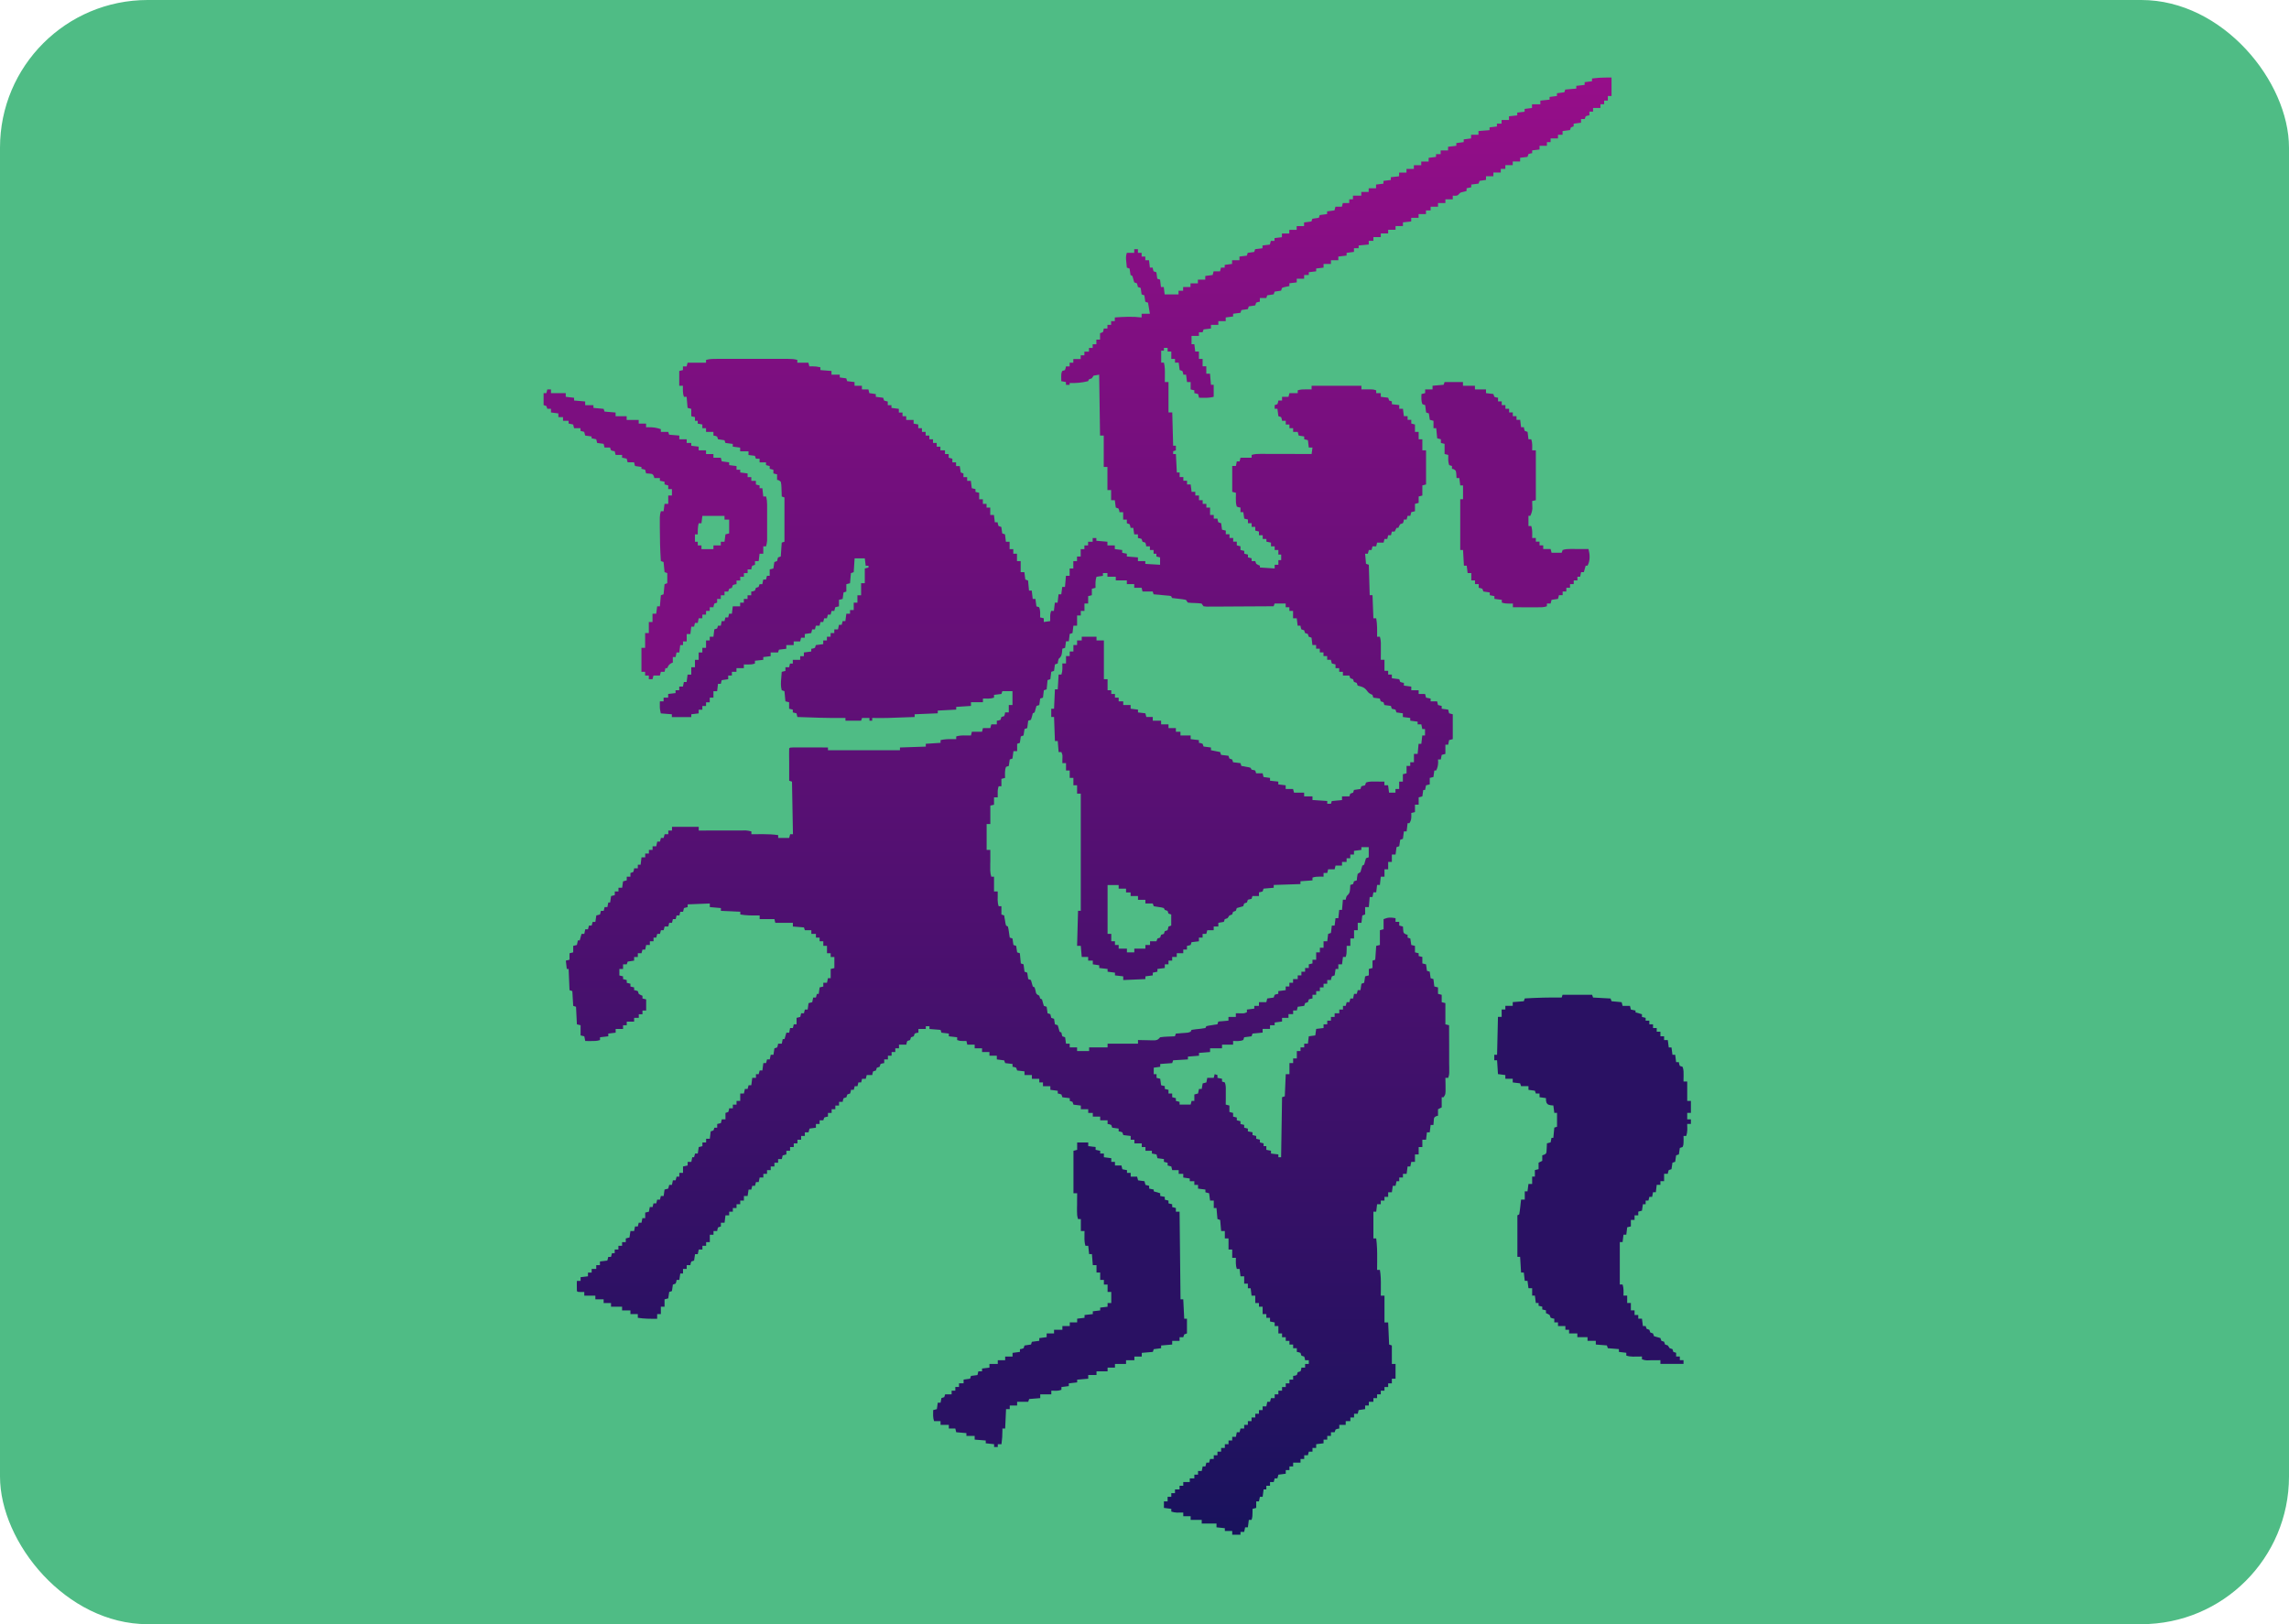 <svg width="31" height="22" viewBox="0 0 31 22" fill="none" xmlns="http://www.w3.org/2000/svg">
<rect width="31" height="22" rx="2" fill="#4FBC85"/>
<path d="M21.825 1.05V1.3H21.775V1.362H21.725V1.412H21.675V1.462H21.575V1.512H21.525V1.562C21.517 1.564 21.509 1.565 21.501 1.566C21.492 1.569 21.484 1.572 21.475 1.575L21.462 1.612H21.412V1.662L21.312 1.675V1.712C21.294 1.719 21.294 1.719 21.275 1.725L21.262 1.762L21.162 1.775V1.825H21.1V1.875H21V1.925H20.95V1.975H20.85V2.025L20.75 2.037V2.075C20.742 2.076 20.734 2.078 20.726 2.079C20.717 2.082 20.709 2.085 20.7 2.087L20.687 2.125L20.587 2.137V2.187H20.487V2.237H20.387V2.287H20.325V2.337H20.225V2.387H20.125V2.437C20.096 2.442 20.067 2.446 20.037 2.45L20.025 2.487L19.925 2.5V2.537L19.862 2.55V2.587C19.849 2.591 19.835 2.594 19.821 2.598C19.776 2.608 19.776 2.608 19.755 2.633C19.737 2.65 19.737 2.65 19.704 2.652C19.694 2.652 19.685 2.651 19.675 2.65V2.7H19.575V2.75H19.475V2.8H19.375V2.85H19.312V2.9H19.212V2.95H19.112V3C19.075 3.004 19.038 3.008 19 3.012V3.062H18.9V3.112H18.8V3.162H18.7V3.212H18.6V3.262H18.537V3.312L18.4 3.325V3.362H18.337V3.412L18.237 3.425V3.462C18.2 3.467 18.163 3.471 18.125 3.475V3.525H18.025V3.575H17.925V3.625L17.825 3.637V3.675L17.725 3.687V3.725H17.662V3.775H17.562V3.825L17.462 3.837V3.875C17.455 3.876 17.448 3.878 17.441 3.879C17.432 3.881 17.423 3.883 17.413 3.885C17.404 3.887 17.395 3.889 17.386 3.891C17.378 3.894 17.37 3.897 17.362 3.9L17.35 3.937C17.321 3.942 17.292 3.946 17.262 3.95L17.25 3.987C17.221 3.992 17.192 3.996 17.162 4L17.15 4.037H17.062V4.087C17.054 4.089 17.046 4.09 17.038 4.091C17.03 4.094 17.021 4.097 17.012 4.1L17 4.137C16.971 4.142 16.942 4.146 16.912 4.15L16.9 4.187C16.871 4.192 16.842 4.196 16.812 4.2L16.8 4.237L16.7 4.25V4.287L16.6 4.3V4.35H16.5V4.4H16.4V4.45L16.3 4.462L16.287 4.5H16.237V4.55H16.137V4.662H16.175L16.187 4.762H16.237V4.862H16.287V4.962H16.337V5.062H16.387L16.4 5.212H16.437V5.375C16.391 5.386 16.356 5.389 16.31 5.388C16.296 5.388 16.283 5.388 16.269 5.388C16.259 5.388 16.248 5.388 16.238 5.387L16.226 5.337L16.175 5.325V5.287L16.125 5.275V5.175H16.076L16.063 5.075H16.026C16.024 5.063 16.024 5.063 16.022 5.051C16.019 5.042 16.016 5.034 16.013 5.025C16.001 5.021 15.988 5.017 15.976 5.012L15.963 4.912H15.913V4.862H15.863V4.762H15.813V4.712H15.763V4.75H15.726V4.912H15.763C15.777 4.968 15.777 5.022 15.776 5.079C15.776 5.088 15.776 5.097 15.776 5.107C15.776 5.129 15.776 5.152 15.775 5.175H15.825V5.587H15.876L15.888 6.037H15.925V6.1C15.913 6.104 15.901 6.108 15.888 6.112V6.15H15.925L15.938 6.4H15.976V6.462H16.026V6.512H16.076V6.562H16.125L16.138 6.662H16.188V6.712H16.238V6.775H16.288V6.825H16.338V6.875H16.388V6.975H16.438V7.025H16.488C16.49 7.037 16.49 7.037 16.492 7.049C16.495 7.058 16.498 7.066 16.5 7.075C16.513 7.079 16.525 7.083 16.538 7.087L16.55 7.175L16.601 7.187V7.237H16.651V7.287H16.701V7.337H16.75V7.387L16.8 7.4V7.45L16.851 7.462V7.5L16.901 7.512V7.55L16.951 7.562V7.6H17L17.013 7.637C17.038 7.652 17.038 7.652 17.063 7.662V7.687L17.263 7.7V7.65H17.313V7.587H17.351V7.512H17.313V7.45H17.263V7.4H17.213V7.35L17.151 7.337V7.3H17.101V7.25H17.05V7.2L17 7.187V7.137H16.951V7.087H16.901V7.037L16.851 7.025L16.838 6.937H16.8V6.875C16.793 6.874 16.785 6.872 16.776 6.871C16.768 6.868 16.759 6.865 16.75 6.862C16.737 6.821 16.737 6.791 16.737 6.747C16.737 6.734 16.738 6.72 16.738 6.706C16.738 6.691 16.738 6.691 16.738 6.675L16.688 6.662V6.312H16.738L16.75 6.25H16.788L16.8 6.2H16.951V6.162C16.993 6.149 17.032 6.148 17.076 6.148H17.122C17.146 6.148 17.146 6.148 17.172 6.149C17.189 6.149 17.206 6.149 17.223 6.149C17.267 6.149 17.312 6.149 17.356 6.149C17.402 6.149 17.448 6.149 17.494 6.149C17.583 6.149 17.673 6.15 17.763 6.15L17.775 6.062H17.725L17.713 5.962L17.663 5.95V5.912C17.638 5.908 17.613 5.904 17.588 5.9L17.575 5.85H17.513V5.8H17.463V5.75H17.413V5.7H17.363C17.361 5.688 17.361 5.688 17.359 5.676C17.356 5.667 17.353 5.659 17.35 5.65C17.338 5.646 17.325 5.642 17.313 5.637L17.3 5.537H17.263V5.487C17.275 5.483 17.287 5.479 17.3 5.475C17.309 5.45 17.309 5.45 17.313 5.425H17.363V5.375H17.45L17.463 5.325H17.575V5.287C17.616 5.274 17.647 5.274 17.69 5.274C17.703 5.274 17.717 5.274 17.731 5.274C17.747 5.275 17.747 5.275 17.763 5.275V5.225H18.438V5.275C18.449 5.275 18.46 5.275 18.472 5.274C18.494 5.274 18.494 5.274 18.517 5.274C18.531 5.274 18.546 5.274 18.561 5.274C18.6 5.275 18.6 5.275 18.638 5.287V5.325H18.7V5.375L18.8 5.387L18.813 5.425C18.825 5.429 18.837 5.433 18.85 5.437V5.475L18.95 5.487V5.537H19L19.013 5.637H19.063V5.687H19.113V5.737L19.163 5.75V5.85H19.213V5.95H19.263V6.1H19.313V6.562L19.263 6.575V6.712L19.213 6.725V6.812L19.163 6.825V6.925L19.113 6.937L19.1 6.987H19.063L19.05 7.037H19.013C19.011 7.049 19.011 7.049 19.009 7.062C19.006 7.07 19.003 7.079 19 7.087C18.988 7.091 18.975 7.096 18.963 7.1C18.948 7.125 18.948 7.125 18.938 7.15H18.913L18.888 7.2H18.85L18.838 7.25H18.8L18.788 7.3H18.75L18.738 7.35H18.65L18.638 7.4H18.588L18.575 7.45H18.538L18.525 7.5H18.488L18.5 7.637C18.512 7.641 18.525 7.646 18.538 7.65L18.55 8.062H18.588L18.6 8.375H18.638C18.653 8.458 18.651 8.54 18.65 8.625H18.688C18.699 8.663 18.702 8.697 18.701 8.737C18.701 8.749 18.701 8.76 18.701 8.773C18.701 8.785 18.701 8.797 18.701 8.809C18.701 8.821 18.701 8.834 18.701 8.846C18.701 8.877 18.7 8.907 18.7 8.937H18.75V9.087H18.8V9.137H18.85V9.187L18.95 9.2L18.963 9.237C18.988 9.246 18.988 9.246 19.013 9.25V9.287L19.113 9.3V9.35H19.213V9.4H19.3L19.313 9.45L19.375 9.462V9.5H19.463L19.475 9.55L19.525 9.562V9.6C19.554 9.604 19.583 9.608 19.613 9.612L19.625 9.662L19.675 9.675V10.012L19.625 10.025L19.613 10.087H19.575V10.212L19.525 10.225L19.513 10.287H19.475C19.476 10.307 19.476 10.307 19.477 10.327C19.475 10.372 19.469 10.398 19.45 10.437H19.425L19.413 10.525L19.363 10.537V10.625L19.313 10.637L19.3 10.7H19.275L19.263 10.787L19.213 10.8V10.9H19.163V11L19.113 11.012C19.113 11.033 19.113 11.033 19.114 11.053C19.113 11.096 19.11 11.115 19.088 11.15H19.063L19.05 11.262H19.013L19 11.362C18.988 11.367 18.975 11.371 18.963 11.375L18.95 11.462C18.938 11.466 18.925 11.471 18.913 11.475L18.9 11.575H18.85V11.675H18.8V11.775H18.75V11.875H18.7L18.688 11.987H18.65L18.638 12.087H18.6L18.588 12.15H18.55L18.538 12.287H18.488V12.387C18.475 12.392 18.463 12.396 18.45 12.4L18.438 12.5H18.388V12.6H18.338V12.712H18.288V12.812H18.238C18.238 12.836 18.238 12.836 18.238 12.859C18.238 12.896 18.237 12.928 18.225 12.962H18.188L18.175 13.062H18.125V13.125H18.088L18.075 13.212C18.063 13.216 18.05 13.221 18.038 13.225C18.029 13.25 18.029 13.25 18.025 13.275H17.975V13.325H17.925V13.375H17.875V13.425H17.825V13.475H17.775V13.525C17.763 13.527 17.763 13.527 17.751 13.529C17.742 13.532 17.734 13.534 17.725 13.537L17.713 13.575C17.7 13.579 17.688 13.583 17.675 13.587L17.663 13.625C17.634 13.629 17.605 13.633 17.575 13.637L17.563 13.687H17.513V13.737H17.45V13.787H17.363V13.837L17.263 13.85V13.887H17.2V13.937H17.1V13.987L16.963 14L16.95 14.037L16.85 14.05L16.838 14.087C16.794 14.106 16.747 14.101 16.7 14.1V14.15H16.55V14.2H16.388V14.25L16.238 14.262V14.3L16.088 14.312V14.35L15.888 14.362L15.875 14.4L15.713 14.412V14.45C15.684 14.454 15.655 14.458 15.625 14.462V14.55H15.663V14.6L15.713 14.612L15.725 14.7L15.775 14.712V14.75L15.825 14.762V14.812H15.875V14.862L15.925 14.875V14.912L15.975 14.925V14.962H16.125L16.138 14.912H16.175V14.825L16.225 14.812L16.238 14.75H16.275L16.288 14.675L16.338 14.662L16.35 14.6H16.438L16.45 14.55C16.462 14.554 16.475 14.558 16.488 14.562V14.6L16.55 14.612V14.65C16.562 14.654 16.575 14.658 16.588 14.662C16.602 14.698 16.602 14.733 16.601 14.772C16.601 14.783 16.601 14.794 16.601 14.806C16.601 14.817 16.601 14.829 16.601 14.841C16.601 14.852 16.601 14.864 16.601 14.876C16.601 14.905 16.6 14.934 16.6 14.962L16.65 14.975V15.062L16.7 15.075V15.125L16.75 15.137V15.175L16.8 15.187V15.225L16.85 15.237V15.275L16.9 15.287V15.325L16.963 15.337V15.375L17.013 15.387V15.425L17.063 15.437V15.475L17.113 15.487V15.525H17.15V15.575L17.213 15.587V15.625L17.313 15.637V15.675H17.35L17.363 14.862C17.375 14.858 17.387 14.854 17.4 14.85L17.413 14.55H17.463V14.4H17.513V14.337H17.563V14.237H17.613V14.187H17.663V14.137H17.713L17.725 14.037C17.754 14.033 17.783 14.029 17.813 14.025L17.825 13.937L17.925 13.925V13.875H17.975V13.825H18.025V13.775H18.075V13.725H18.138V13.675H18.188V13.625H18.225L18.238 13.575H18.275L18.288 13.525H18.325L18.338 13.462H18.375L18.388 13.412H18.425L18.438 13.325C18.45 13.321 18.462 13.317 18.475 13.312L18.488 13.225L18.538 13.212V13.125L18.588 13.112V13.012C18.6 13.008 18.612 13.004 18.625 13L18.638 12.812L18.688 12.8V12.6L18.738 12.587V12.45C18.797 12.425 18.837 12.425 18.9 12.437V12.487H18.95V12.537L19 12.55C19.002 12.571 19.002 12.571 19.003 12.592C19.007 12.638 19.007 12.638 19.038 12.655C19.046 12.658 19.054 12.66 19.063 12.662V12.7C19.075 12.704 19.087 12.708 19.1 12.712L19.113 12.8L19.163 12.812V12.9L19.213 12.912V12.95L19.263 12.962V13.05L19.313 13.062L19.325 13.15C19.337 13.154 19.35 13.158 19.363 13.162L19.375 13.25C19.387 13.254 19.4 13.258 19.413 13.262L19.425 13.362L19.475 13.375V13.462L19.525 13.475V13.575L19.575 13.587V13.875L19.625 13.887C19.625 13.983 19.626 14.079 19.626 14.174C19.626 14.206 19.626 14.239 19.626 14.271C19.626 14.318 19.626 14.364 19.626 14.411C19.626 14.426 19.627 14.44 19.627 14.455V14.496C19.627 14.514 19.627 14.514 19.627 14.532C19.625 14.562 19.625 14.562 19.613 14.6H19.575C19.576 14.622 19.576 14.622 19.576 14.645C19.576 14.664 19.576 14.684 19.577 14.703C19.577 14.713 19.577 14.722 19.577 14.732C19.578 14.821 19.578 14.821 19.55 14.863H19.525V15L19.475 15.025V15.113C19.463 15.116 19.463 15.116 19.451 15.119C19.423 15.135 19.423 15.135 19.419 15.161C19.416 15.187 19.414 15.212 19.413 15.238H19.375L19.363 15.338H19.325L19.313 15.438H19.263V15.537H19.213V15.637H19.163V15.738H19.113L19.1 15.8H19.063L19.05 15.9H19V15.95H18.95V16H18.913L18.9 16.062H18.863L18.85 16.15H18.8V16.212H18.75V16.262H18.7V16.312H18.65L18.638 16.413H18.6V16.775H18.638C18.65 16.867 18.652 16.957 18.651 17.051C18.651 17.073 18.651 17.073 18.651 17.095C18.651 17.13 18.65 17.165 18.65 17.201H18.688C18.701 17.276 18.702 17.348 18.701 17.424C18.701 17.436 18.701 17.448 18.701 17.461C18.701 17.491 18.7 17.52 18.7 17.55H18.75V17.913H18.8L18.813 18.212C18.825 18.217 18.837 18.221 18.85 18.225V18.475H18.9V18.675H18.85V18.738H18.8V18.788H18.75V18.837H18.7V18.887H18.65V18.938H18.6V18.988H18.538V19.038H18.488V19.087C18.459 19.092 18.43 19.096 18.4 19.1L18.388 19.15H18.338V19.2H18.288V19.25H18.225V19.3H18.138V19.35C18.13 19.351 18.122 19.353 18.113 19.354C18.105 19.357 18.096 19.36 18.088 19.363L18.075 19.4H18.025V19.45H17.975V19.5H17.925V19.55L17.825 19.562V19.613H17.775V19.663H17.725L17.713 19.712H17.663V19.762H17.613V19.812H17.513V19.863H17.463V19.913H17.413V19.962L17.313 19.975L17.3 20.025H17.263L17.25 20.075H17.2V20.125H17.15V20.175H17.113L17.1 20.275H17.063L17.05 20.337H17.013V20.425L16.963 20.438C16.963 20.461 16.963 20.461 16.963 20.484C16.963 20.521 16.962 20.553 16.95 20.587H16.913L16.9 20.688H16.863L16.85 20.75H16.8V20.788H16.688V20.738H16.588V20.7C16.55 20.696 16.513 20.692 16.475 20.688V20.637H16.275V20.587H16.125V20.538H16.025V20.488C16.018 20.488 16.01 20.488 16.002 20.488C15.987 20.488 15.987 20.488 15.972 20.488C15.962 20.488 15.952 20.489 15.942 20.489C15.914 20.488 15.89 20.483 15.863 20.475V20.438L15.763 20.425V20.337H15.813V20.275H15.863V20.225H15.913V20.175H15.975V20.125H16.025V20.075H16.113V20.025H16.175V19.975H16.225V19.925H16.275L16.288 19.863H16.325L16.338 19.812H16.375L16.388 19.762H16.438V19.712H16.488V19.663H16.538V19.613H16.588V19.562H16.638V19.512H16.688V19.462H16.738L16.75 19.4H16.788L16.8 19.35H16.85V19.3H16.9V19.25H16.95V19.2H17V19.15H17.05V19.1H17.1V19.05H17.15L17.163 18.988H17.2L17.213 18.938H17.263V18.887H17.313V18.837H17.363V18.788H17.413V18.738H17.463V18.688H17.513V18.637C17.521 18.636 17.529 18.635 17.537 18.634C17.545 18.631 17.554 18.628 17.563 18.625L17.575 18.587C17.587 18.583 17.6 18.579 17.613 18.575C17.622 18.55 17.622 18.55 17.625 18.525H17.675V18.475H17.725V18.425H17.675C17.673 18.413 17.673 18.413 17.671 18.401C17.668 18.392 17.666 18.384 17.663 18.375C17.65 18.371 17.638 18.367 17.625 18.363L17.613 18.325C17.587 18.316 17.587 18.316 17.563 18.312V18.262H17.513V18.212H17.463V18.163H17.413V18.113H17.363V18.062H17.313V17.962H17.263V17.913L17.2 17.9V17.85H17.15V17.8H17.1V17.7H17.05V17.65H17V17.55H16.95L16.938 17.45H16.9V17.387H16.85V17.288H16.8L16.788 17.188H16.75C16.733 17.138 16.737 17.089 16.738 17.038H16.688V16.925H16.638V16.775H16.588V16.675H16.538L16.525 16.525C16.513 16.521 16.5 16.517 16.488 16.512L16.475 16.363H16.438V16.262H16.388L16.375 16.163L16.325 16.15V16.113L16.225 16.1V16.05H16.175V16H16.113V15.963C16.084 15.958 16.055 15.954 16.025 15.95V15.9H15.963V15.85H15.875L15.863 15.8L15.813 15.787V15.75L15.763 15.738V15.7C15.734 15.696 15.705 15.692 15.675 15.688L15.663 15.637L15.6 15.625V15.588H15.513V15.537H15.463V15.488H15.363V15.438H15.313V15.387L15.213 15.375L15.2 15.338C15.175 15.328 15.175 15.328 15.15 15.325V15.287C15.121 15.283 15.092 15.279 15.063 15.275L15.05 15.238C15.025 15.228 15.025 15.228 15 15.225V15.175H14.9V15.125H14.8V15.075H14.738V15.025H14.638V14.975L14.538 14.963L14.525 14.925C14.513 14.921 14.5 14.917 14.488 14.912V14.875L14.388 14.863L14.375 14.825C14.35 14.816 14.35 14.816 14.325 14.812V14.775L14.225 14.762V14.713H14.125V14.662H14.075V14.613H13.975V14.562H13.875V14.512L13.775 14.5L13.763 14.463C13.737 14.453 13.737 14.453 13.713 14.45V14.412L13.613 14.4L13.6 14.363L13.5 14.35V14.3H13.4V14.25H13.3V14.2H13.2V14.15H13.1L13.088 14.1C13.074 14.1 13.06 14.101 13.046 14.101C13 14.1 13 14.1 12.963 14.088V14.05C12.925 14.046 12.888 14.042 12.85 14.037V14L12.75 13.988L12.738 13.95L12.588 13.938V13.9H12.538V13.938H12.438V13.988C12.43 13.989 12.422 13.99 12.413 13.991C12.405 13.994 12.396 13.997 12.388 14L12.375 14.037C12.363 14.042 12.35 14.046 12.338 14.05L12.325 14.088C12.313 14.092 12.3 14.096 12.288 14.1C12.278 14.125 12.278 14.125 12.275 14.15H12.175V14.2H12.125V14.25H12.075V14.3H12.025V14.35H11.975V14.4C11.967 14.401 11.959 14.403 11.951 14.404C11.942 14.407 11.934 14.41 11.925 14.412L11.913 14.45C11.9 14.454 11.888 14.458 11.875 14.463L11.863 14.5C11.85 14.504 11.838 14.508 11.825 14.512C11.816 14.538 11.816 14.538 11.813 14.562H11.738L11.725 14.613H11.675L11.663 14.662H11.625L11.613 14.713H11.575L11.563 14.762H11.525C11.524 14.771 11.523 14.778 11.521 14.787C11.517 14.8 11.517 14.8 11.513 14.812C11.5 14.817 11.488 14.821 11.475 14.825L11.463 14.863C11.45 14.867 11.438 14.871 11.425 14.875C11.416 14.9 11.416 14.9 11.413 14.925H11.363V14.975H11.313V15.025H11.263V15.075H11.213V15.125C11.205 15.126 11.197 15.128 11.188 15.129C11.18 15.132 11.171 15.135 11.163 15.137L11.15 15.175H11.1V15.225H11.05V15.275C11.021 15.279 10.992 15.283 10.963 15.287L10.95 15.338H10.9V15.387H10.85V15.438H10.8V15.488H10.75V15.537H10.7V15.588H10.65V15.637L10.6 15.65L10.588 15.7H10.538V15.75H10.488V15.8H10.438V15.85H10.388V15.9H10.338V15.95H10.288L10.275 16.012H10.238L10.225 16.062H10.188L10.175 16.113H10.138L10.125 16.2H10.075V16.262H10.025V16.312H9.975V16.363H9.925V16.413H9.875V16.462H9.825L9.813 16.562H9.763V16.613C9.75 16.617 9.738 16.621 9.725 16.625C9.716 16.65 9.716 16.65 9.713 16.675H9.663V16.725H9.613V16.825H9.563V16.875H9.513V16.925H9.463L9.45 16.988H9.413L9.4 17.075C9.388 17.079 9.375 17.083 9.363 17.087C9.353 17.113 9.353 17.113 9.35 17.137H9.3V17.188H9.25V17.25H9.213C9.206 17.293 9.206 17.293 9.2 17.337H9.163C9.161 17.346 9.16 17.354 9.159 17.362C9.156 17.37 9.153 17.379 9.15 17.387C9.138 17.392 9.125 17.396 9.113 17.4C9.106 17.443 9.106 17.443 9.1 17.488C9.088 17.492 9.075 17.496 9.063 17.5C9.056 17.543 9.056 17.543 9.05 17.587L9 17.6V17.7H8.95V17.8H8.9V17.863C8.811 17.864 8.725 17.864 8.638 17.85V17.8H8.538V17.75H8.425V17.7H8.275V17.65H8.175V17.6H8.063V17.55H7.913V17.5C7.898 17.5 7.884 17.5 7.87 17.501C7.825 17.5 7.825 17.5 7.813 17.488C7.812 17.464 7.812 17.441 7.812 17.418C7.812 17.405 7.812 17.393 7.812 17.38C7.812 17.37 7.812 17.36 7.813 17.35H7.863V17.3L7.963 17.288V17.238H8.013V17.188H8.075V17.137H8.125V17.087L8.225 17.075L8.238 17.025H8.275L8.288 16.975H8.325V16.925H8.375V16.875H8.425V16.825H8.475V16.775L8.525 16.762C8.531 16.719 8.531 16.719 8.538 16.675H8.588L8.6 16.613H8.638L8.65 16.562H8.688L8.7 16.5H8.738V16.425L8.788 16.413L8.8 16.35H8.838L8.85 16.3H8.888L8.9 16.25H8.938L8.95 16.2H8.988C8.994 16.157 8.994 16.157 9 16.113L9.05 16.1L9.063 16.05H9.1L9.113 15.988H9.15L9.163 15.938H9.2V15.887H9.25V15.8L9.313 15.787V15.738H9.363L9.375 15.675H9.4L9.413 15.625H9.45L9.463 15.537L9.513 15.525V15.475H9.563V15.425H9.613L9.625 15.325C9.637 15.321 9.65 15.317 9.663 15.312L9.675 15.275H9.713V15.225L9.763 15.213L9.775 15.162H9.825V15.075C9.837 15.071 9.85 15.067 9.863 15.062C9.872 15.037 9.872 15.037 9.875 15.012H9.925V14.963H9.975V14.912H10.025V14.812H10.075L10.088 14.75H10.125L10.138 14.7H10.175L10.188 14.6H10.238V14.55H10.275L10.288 14.5H10.325L10.338 14.4H10.375L10.388 14.35H10.425L10.438 14.287H10.475L10.488 14.2C10.5 14.196 10.512 14.192 10.525 14.188C10.534 14.162 10.534 14.162 10.538 14.137H10.588L10.6 14.075H10.625C10.637 14.032 10.637 14.032 10.65 13.988H10.688L10.7 13.925H10.738L10.75 13.875H10.788V13.787L10.838 13.775L10.85 13.725H10.888L10.9 13.675H10.938L10.95 13.588L11 13.575L11.013 13.512H11.05L11.063 13.463H11.088L11.1 13.375L11.15 13.363V13.312H11.2L11.213 13.25H11.25V13.125L11.3 13.113V12.963H11.25V12.912H11.2V12.812H11.15V12.75H11.1V12.7H11.05V12.65H10.988V12.6H10.9L10.888 12.562L10.738 12.55V12.5H10.5L10.488 12.45H10.288V12.4C10.277 12.4 10.267 12.4 10.256 12.4C10.177 12.401 10.102 12.4 10.026 12.387V12.35L9.763 12.338V12.3L9.613 12.287V12.238C9.514 12.242 9.416 12.246 9.313 12.25V12.287L9.263 12.3L9.251 12.35H9.213L9.201 12.4H9.163L9.151 12.45H9.113L9.101 12.5H9.063L9.051 12.55H9.001L8.988 12.6H8.951L8.938 12.65H8.901L8.888 12.7H8.851V12.75H8.801V12.8H8.751C8.744 12.831 8.744 12.831 8.738 12.863H8.701L8.688 12.912H8.638V12.963H8.588V13.012C8.559 13.017 8.53 13.021 8.501 13.025L8.488 13.062H8.438V13.125H8.388V13.213L8.438 13.225V13.262L8.488 13.275V13.312L8.538 13.325V13.363L8.588 13.375V13.412C8.596 13.414 8.604 13.415 8.612 13.416C8.621 13.419 8.629 13.422 8.638 13.425C8.644 13.444 8.644 13.444 8.651 13.463C8.676 13.478 8.676 13.478 8.701 13.488V13.525L8.751 13.537V13.688H8.701V13.738H8.651V13.787H8.588V13.838H8.488V13.887H8.438V13.938H8.338V13.988L8.238 14V14.037C8.201 14.042 8.164 14.046 8.126 14.05V14.088C8.083 14.102 8.049 14.101 8.004 14.101C7.99 14.101 7.975 14.101 7.96 14.101C7.948 14.1 7.937 14.1 7.926 14.1L7.913 14.037L7.863 14.025V13.887L7.813 13.875L7.801 13.637C7.788 13.633 7.776 13.629 7.763 13.625L7.751 13.425C7.738 13.421 7.726 13.417 7.713 13.412C7.707 13.27 7.707 13.27 7.701 13.125H7.676C7.669 13.069 7.669 13.069 7.663 13.012L7.713 13V12.912L7.763 12.9V12.812L7.813 12.8C7.819 12.769 7.819 12.769 7.826 12.738H7.851L7.876 12.65H7.913C7.919 12.619 7.919 12.619 7.926 12.588H7.963L7.976 12.537H8.013L8.026 12.488H8.063L8.076 12.4L8.126 12.387L8.138 12.338H8.176L8.188 12.287H8.226C8.232 12.257 8.232 12.257 8.238 12.225H8.263L8.276 12.137L8.326 12.125V12.075H8.376V12.025H8.426L8.438 11.938L8.488 11.925V11.875H8.538V11.825C8.55 11.821 8.563 11.817 8.576 11.812C8.585 11.787 8.585 11.787 8.588 11.762H8.638V11.713H8.676L8.688 11.613H8.738V11.562H8.788V11.512H8.838V11.463H8.888C8.894 11.432 8.894 11.432 8.901 11.4H8.938L8.951 11.35H8.988L9.001 11.3H9.051V11.25H9.101V11.2H9.463V11.25C9.471 11.25 9.479 11.25 9.488 11.25C9.573 11.25 9.658 11.249 9.743 11.249C9.775 11.249 9.807 11.249 9.838 11.249C9.884 11.249 9.93 11.249 9.976 11.249C9.99 11.249 10.004 11.249 10.019 11.249H10.059C10.071 11.248 10.082 11.248 10.095 11.248C10.123 11.25 10.148 11.254 10.176 11.262V11.3C10.183 11.3 10.191 11.3 10.198 11.3C10.232 11.3 10.267 11.299 10.301 11.299C10.312 11.299 10.324 11.299 10.336 11.299C10.405 11.299 10.47 11.302 10.539 11.312V11.35H10.688L10.701 11.3H10.739L10.726 10.588C10.714 10.583 10.701 10.579 10.688 10.575C10.688 10.513 10.688 10.451 10.688 10.389L10.688 10.325C10.687 10.295 10.687 10.265 10.687 10.234C10.687 10.22 10.687 10.22 10.687 10.206C10.687 10.183 10.688 10.16 10.688 10.137C10.701 10.125 10.701 10.125 10.749 10.124C10.771 10.124 10.793 10.124 10.814 10.124C10.826 10.124 10.837 10.124 10.849 10.124C10.885 10.124 10.922 10.124 10.958 10.124C10.983 10.124 11.007 10.124 11.032 10.124C11.092 10.124 11.153 10.125 11.213 10.125V10.162H12.188V10.125C12.304 10.121 12.419 10.117 12.538 10.113V10.075L12.738 10.062V10.025C12.786 10.014 12.83 10.011 12.879 10.012C12.893 10.012 12.906 10.012 12.92 10.012C12.935 10.012 12.935 10.012 12.95 10.012V9.975C12.994 9.962 13.034 9.961 13.078 9.962C13.091 9.962 13.105 9.962 13.119 9.962C13.129 9.962 13.139 9.962 13.15 9.962L13.162 9.912H13.3L13.312 9.862H13.412L13.425 9.812H13.5V9.762C13.512 9.761 13.512 9.761 13.524 9.759C13.533 9.756 13.541 9.753 13.55 9.75L13.562 9.712C13.575 9.708 13.587 9.704 13.6 9.7C13.609 9.675 13.609 9.675 13.612 9.65H13.662V9.55H13.712V9.362H13.575L13.562 9.4L13.462 9.412V9.45C13.413 9.467 13.364 9.463 13.312 9.462V9.512H13.15V9.562L12.95 9.575V9.612L12.7 9.625V9.662L12.387 9.675V9.712C11.999 9.727 11.999 9.727 11.812 9.725V9.762H11.775V9.725H11.675L11.662 9.762H11.45V9.725C11.437 9.725 11.423 9.725 11.409 9.725C11.206 9.727 11.003 9.72 10.799 9.712L10.787 9.662L10.737 9.65V9.612L10.687 9.6V9.512L10.637 9.5L10.624 9.362C10.612 9.358 10.6 9.354 10.587 9.35C10.572 9.296 10.575 9.245 10.58 9.19C10.58 9.181 10.581 9.173 10.582 9.164C10.583 9.142 10.585 9.121 10.587 9.1L10.637 9.088V9.038H10.687L10.699 8.988H10.737V8.938H10.837V8.888H10.887V8.838L10.987 8.825V8.788C10.999 8.786 10.999 8.786 11.011 8.784C11.02 8.781 11.028 8.778 11.037 8.775L11.049 8.738L11.149 8.725V8.675H11.199V8.625H11.249V8.575H11.299V8.525H11.349L11.362 8.463H11.399L11.412 8.413H11.449L11.462 8.313H11.512V8.263H11.562V8.163H11.612V8.063H11.662V7.9H11.712V7.7L11.762 7.688V7.663H11.724L11.712 7.563H11.574L11.562 7.75C11.549 7.754 11.537 7.758 11.524 7.763L11.512 7.9L11.462 7.913V8.013C11.449 8.017 11.437 8.021 11.424 8.025L11.412 8.113L11.362 8.125V8.213L11.312 8.225L11.299 8.275H11.262L11.249 8.325H11.212L11.199 8.375H11.162L11.149 8.425H11.112L11.099 8.475H11.049L11.037 8.525H10.999L10.987 8.575C10.958 8.579 10.929 8.583 10.899 8.588V8.638H10.849L10.837 8.688H10.749V8.738H10.649V8.788L10.549 8.8L10.537 8.838H10.437V8.888L10.337 8.9V8.938C10.3 8.942 10.262 8.946 10.224 8.95V8.988C10.188 9 10.165 9.001 10.128 9.001C10.118 9.001 10.108 9.001 10.098 9.001C10.086 9 10.086 9 10.074 9V9.05H9.974V9.1H9.912V9.15H9.862V9.2C9.833 9.204 9.804 9.208 9.774 9.213L9.762 9.263H9.724L9.712 9.363H9.662V9.45H9.612V9.513H9.562V9.563H9.512V9.613H9.462V9.663L9.362 9.675V9.713H9.099V9.675L8.949 9.663C8.939 9.622 8.935 9.594 8.936 9.553C8.936 9.543 8.936 9.533 8.936 9.523C8.936 9.515 8.937 9.508 8.937 9.5H8.987V9.45H9.049V9.4L9.149 9.388V9.35H9.199V9.3H9.249C9.255 9.269 9.255 9.269 9.262 9.238H9.299L9.312 9.138H9.362V9.038H9.412V8.938H9.462V8.838H9.512V8.775H9.562V8.675H9.612V8.625H9.662L9.674 8.525C9.687 8.521 9.699 8.517 9.712 8.513L9.724 8.475H9.762L9.774 8.413H9.812L9.824 8.363H9.862L9.874 8.313H9.912L9.924 8.213H10.024V8.163H10.074V8.113H10.124V8.063H10.174V8.013C10.186 8.011 10.186 8.011 10.198 8.009C10.207 8.006 10.216 8.003 10.224 8L10.237 7.963C10.249 7.958 10.261 7.954 10.274 7.95L10.287 7.913H10.324L10.337 7.85H10.374L10.387 7.8H10.424V7.713L10.474 7.7L10.487 7.613C10.499 7.608 10.511 7.604 10.524 7.6C10.526 7.592 10.528 7.584 10.53 7.575C10.533 7.567 10.535 7.559 10.537 7.55C10.549 7.546 10.562 7.542 10.574 7.538L10.587 7.35C10.599 7.346 10.611 7.342 10.624 7.338V6.738C10.612 6.733 10.6 6.729 10.587 6.725C10.586 6.711 10.586 6.697 10.586 6.682C10.585 6.664 10.584 6.645 10.584 6.627C10.584 6.617 10.583 6.608 10.583 6.598C10.582 6.568 10.582 6.568 10.574 6.525C10.55 6.505 10.55 6.505 10.524 6.5V6.425L10.474 6.413V6.363L10.424 6.35V6.313L10.374 6.3V6.263H10.287V6.213H10.237L10.224 6.175C10.195 6.171 10.166 6.167 10.137 6.163V6.113H10.024V6.063L9.924 6.05V6.013L9.824 6L9.812 5.963C9.783 5.958 9.754 5.954 9.724 5.95L9.712 5.913C9.686 5.903 9.686 5.903 9.662 5.9V5.85H9.562V5.8H9.512V5.75L9.449 5.738V5.7H9.412V5.65L9.362 5.638V5.538L9.312 5.525L9.299 5.375H9.262C9.245 5.325 9.248 5.277 9.249 5.225H9.199V5.025L9.249 5.013V4.963H9.299L9.312 4.913H9.562V4.875C9.615 4.86 9.666 4.861 9.72 4.861H9.754C9.79 4.861 9.827 4.861 9.863 4.861C9.888 4.861 9.914 4.861 9.939 4.861C9.992 4.861 10.045 4.861 10.098 4.861C10.166 4.861 10.234 4.861 10.302 4.861C10.354 4.861 10.406 4.861 10.459 4.861C10.484 4.861 10.509 4.861 10.534 4.861C10.569 4.861 10.604 4.861 10.639 4.861C10.655 4.861 10.655 4.861 10.671 4.861C10.716 4.861 10.756 4.863 10.798 4.875V4.913H10.948L10.961 4.963C10.981 4.962 10.981 4.962 11.001 4.962C11.04 4.962 11.073 4.966 11.111 4.975V5.013L11.261 5.025V5.075H11.373V5.113C11.402 5.117 11.431 5.121 11.461 5.125L11.473 5.163L11.573 5.175V5.225H11.673V5.275H11.761L11.773 5.325C11.802 5.329 11.831 5.333 11.861 5.338V5.375L11.961 5.388L11.973 5.425C11.999 5.434 11.999 5.434 12.023 5.438V5.488H12.073V5.525L12.173 5.538V5.588H12.223V5.638H12.273V5.688H12.373V5.738L12.436 5.75V5.8H12.486V5.85H12.536V5.9H12.586V5.95H12.636V6H12.686V6.05H12.736V6.1H12.798V6.15H12.848V6.2L12.898 6.213V6.263H12.948V6.313H12.998L13.011 6.4C13.023 6.404 13.036 6.408 13.048 6.413V6.463H13.098V6.513H13.148L13.161 6.613L13.211 6.625V6.663L13.261 6.675V6.763H13.311V6.825H13.361V6.875H13.411V6.975H13.461L13.473 7.075H13.511C13.512 7.083 13.514 7.091 13.515 7.099C13.519 7.112 13.519 7.112 13.523 7.125C13.536 7.129 13.548 7.133 13.561 7.138L13.573 7.225C13.586 7.229 13.598 7.233 13.611 7.238L13.623 7.338H13.673V7.438H13.723V7.5H13.773V7.6H13.823V7.75H13.873L13.886 7.85C13.898 7.854 13.911 7.858 13.923 7.863L13.936 8H13.973L13.986 8.113H14.023L14.036 8.213C14.048 8.217 14.061 8.221 14.073 8.225C14.092 8.269 14.087 8.316 14.086 8.363L14.136 8.375V8.425C14.165 8.421 14.194 8.417 14.223 8.413C14.223 8.389 14.223 8.389 14.223 8.365C14.222 8.33 14.224 8.309 14.236 8.275H14.273L14.286 8.163H14.323L14.336 8.05H14.373L14.386 7.95H14.423L14.436 7.8H14.486V7.7H14.536V7.6H14.586V7.538H14.636V7.438H14.686V7.388H14.736V7.338H14.798V7.288H14.848V7.325L14.998 7.338V7.388H15.098V7.438L15.198 7.45V7.488L15.261 7.5V7.538L15.411 7.55V7.6H15.511V7.638L15.711 7.65V7.55L15.661 7.538V7.5H15.623V7.45H15.573V7.4H15.523C15.521 7.388 15.521 7.388 15.52 7.376C15.517 7.367 15.514 7.359 15.511 7.35C15.498 7.346 15.486 7.342 15.473 7.338L15.461 7.3C15.436 7.291 15.436 7.291 15.411 7.288V7.238H15.361L15.348 7.15H15.311C15.309 7.138 15.309 7.138 15.307 7.126C15.304 7.117 15.301 7.109 15.298 7.1C15.286 7.096 15.274 7.092 15.261 7.088V7.038H15.211V6.938H15.161C15.159 6.926 15.159 6.926 15.157 6.913C15.154 6.905 15.151 6.896 15.148 6.888C15.136 6.883 15.124 6.879 15.111 6.875L15.098 6.775H15.048V6.638H14.998V6.325H14.948V5.9H14.898L14.886 5.075C14.861 5.079 14.836 5.083 14.811 5.088L14.786 5.125C14.774 5.129 14.761 5.133 14.748 5.138L14.736 5.163C14.654 5.184 14.571 5.191 14.486 5.188V5.213H14.436V5.175L14.373 5.163C14.371 5.059 14.371 5.059 14.386 5.025C14.398 5.021 14.411 5.017 14.423 5.013C14.432 4.987 14.432 4.987 14.436 4.963H14.486V4.913H14.536V4.863H14.636V4.813H14.686V4.763H14.748V4.713H14.798V4.663H14.848V4.6H14.898V4.513C14.911 4.508 14.923 4.504 14.936 4.5C14.945 4.475 14.945 4.475 14.948 4.45H14.998V4.4H15.048V4.35H15.098V4.3C15.221 4.291 15.338 4.285 15.461 4.3V4.25H15.573L15.548 4.1C15.536 4.096 15.524 4.092 15.511 4.088L15.498 4C15.486 3.996 15.474 3.992 15.461 3.988L15.448 3.9C15.436 3.896 15.424 3.892 15.411 3.888C15.407 3.871 15.402 3.854 15.398 3.838C15.386 3.833 15.374 3.829 15.361 3.825C15.352 3.796 15.344 3.767 15.336 3.738L15.311 3.725C15.306 3.696 15.302 3.667 15.298 3.638C15.286 3.633 15.274 3.629 15.261 3.625C15.258 3.601 15.256 3.577 15.254 3.553C15.252 3.54 15.251 3.527 15.25 3.513C15.248 3.48 15.251 3.456 15.261 3.425H15.361V3.375H15.411V3.425H15.461V3.475H15.511V3.525H15.561L15.573 3.625H15.611C15.613 3.637 15.613 3.637 15.615 3.649C15.618 3.658 15.62 3.666 15.623 3.675C15.636 3.679 15.648 3.683 15.661 3.688L15.673 3.775C15.686 3.779 15.698 3.783 15.711 3.788L15.723 3.888H15.761L15.773 3.988H15.961V3.938H16.023V3.888H16.123V3.838H16.223V3.788H16.323V3.738L16.423 3.725L16.436 3.675H16.523L16.536 3.625H16.586V3.588L16.686 3.575V3.525H16.786V3.475L16.886 3.463L16.898 3.425C16.927 3.421 16.956 3.417 16.986 3.413L16.998 3.375L17.098 3.363V3.325L17.198 3.313L17.211 3.263H17.261V3.225L17.361 3.213V3.163H17.461V3.113H17.561V3.063H17.661V3.013L17.761 3L17.773 2.963C17.802 2.958 17.831 2.954 17.861 2.95L17.873 2.913L17.973 2.9V2.863L18.073 2.85L18.086 2.8H18.173L18.186 2.75H18.273V2.7H18.323V2.65H18.436V2.6H18.536V2.55H18.636V2.5L18.736 2.488V2.45L18.836 2.438V2.4C18.892 2.394 18.892 2.394 18.948 2.388V2.338H19.048V2.288H19.148V2.238H19.248V2.188H19.348V2.138L19.448 2.125V2.088H19.511V2.038H19.611V1.988C19.667 1.981 19.667 1.981 19.723 1.975V1.938L19.823 1.925V1.888L19.923 1.875V1.825H20.023V1.775L20.173 1.763V1.725L20.273 1.713V1.675H20.336V1.625H20.436V1.575C20.491 1.569 20.491 1.569 20.548 1.563V1.525L20.648 1.513V1.475L20.748 1.463V1.413H20.861V1.363C20.923 1.356 20.923 1.356 20.986 1.35V1.313L21.086 1.3V1.263L21.186 1.25L21.198 1.213C21.273 1.206 21.273 1.206 21.348 1.2V1.163C21.404 1.156 21.404 1.156 21.461 1.15V1.113L21.561 1.1V1.063C21.584 1.06 21.606 1.058 21.629 1.056C21.648 1.055 21.648 1.055 21.667 1.053C21.719 1.05 21.771 1.05 21.823 1.05L21.825 1.05ZM14.937 7.762V7.8C14.909 7.804 14.88 7.808 14.85 7.812C14.833 7.862 14.836 7.911 14.837 7.962L14.787 7.975V8.062L14.737 8.075V8.175H14.687V8.275H14.637V8.337H14.587V8.475H14.537L14.525 8.575C14.506 8.581 14.506 8.581 14.487 8.587L14.475 8.687H14.437L14.425 8.775C14.406 8.781 14.406 8.781 14.387 8.787C14.386 8.803 14.385 8.819 14.383 8.835C14.378 8.879 14.371 8.896 14.337 8.925C14.328 8.958 14.328 8.958 14.325 8.987C14.306 8.994 14.306 8.994 14.287 9L14.275 9.087C14.256 9.094 14.256 9.094 14.237 9.1L14.225 9.2C14.206 9.206 14.206 9.206 14.187 9.212L14.175 9.337C14.156 9.344 14.156 9.344 14.137 9.35C14.131 9.399 14.131 9.399 14.125 9.45C14.113 9.454 14.1 9.458 14.087 9.462L14.075 9.55C14.062 9.554 14.05 9.558 14.037 9.562C14.029 9.591 14.02 9.621 14.012 9.65L13.987 9.662C13.983 9.677 13.98 9.691 13.976 9.706C13.969 9.728 13.969 9.728 13.962 9.75C13.95 9.754 13.938 9.758 13.925 9.762C13.919 9.812 13.919 9.812 13.912 9.862C13.9 9.867 13.888 9.871 13.875 9.875L13.862 9.962C13.85 9.967 13.838 9.971 13.825 9.975L13.812 10.062C13.8 10.067 13.788 10.071 13.775 10.075V10.175H13.725L13.712 10.275C13.7 10.279 13.688 10.283 13.675 10.287L13.662 10.375C13.65 10.379 13.638 10.383 13.625 10.387C13.605 10.434 13.611 10.488 13.612 10.537L13.562 10.55V10.65H13.525C13.513 10.686 13.511 10.709 13.512 10.746C13.512 10.761 13.512 10.761 13.512 10.777C13.512 10.784 13.512 10.792 13.512 10.8H13.462V10.9L13.412 10.912V11.162H13.362V11.512H13.412C13.412 11.526 13.412 11.526 13.412 11.54C13.412 11.582 13.412 11.624 13.412 11.665C13.412 11.68 13.411 11.694 13.411 11.709C13.411 11.723 13.411 11.737 13.411 11.752C13.411 11.771 13.411 11.771 13.411 11.79C13.412 11.821 13.416 11.846 13.425 11.875H13.462V12.075H13.512C13.512 12.085 13.512 12.095 13.512 12.106C13.512 12.119 13.512 12.133 13.512 12.147C13.511 12.16 13.511 12.173 13.511 12.187C13.512 12.219 13.515 12.245 13.525 12.275H13.562V12.387C13.575 12.391 13.587 12.396 13.6 12.4C13.601 12.409 13.603 12.419 13.604 12.429C13.607 12.442 13.609 12.455 13.611 12.468C13.613 12.48 13.615 12.493 13.617 12.506C13.62 12.516 13.622 12.527 13.625 12.537L13.65 12.55C13.658 12.584 13.658 12.584 13.664 12.626C13.667 12.646 13.667 12.646 13.67 12.667C13.672 12.678 13.673 12.689 13.675 12.7C13.687 12.704 13.7 12.708 13.712 12.712L13.725 12.8C13.737 12.804 13.75 12.808 13.762 12.812C13.769 12.856 13.769 12.856 13.775 12.9C13.787 12.904 13.8 12.908 13.812 12.912C13.819 12.98 13.819 12.98 13.825 13.05C13.837 13.054 13.85 13.058 13.862 13.062L13.875 13.162C13.887 13.166 13.9 13.171 13.912 13.175C13.919 13.218 13.919 13.218 13.925 13.262C13.937 13.266 13.95 13.271 13.962 13.275C13.971 13.304 13.979 13.333 13.987 13.362L14.012 13.375C14.016 13.389 14.02 13.403 14.024 13.418C14.033 13.465 14.033 13.465 14.075 13.487C14.081 13.506 14.081 13.506 14.087 13.525L14.112 13.537C14.116 13.552 14.12 13.566 14.124 13.581C14.129 13.595 14.133 13.61 14.137 13.625C14.15 13.629 14.162 13.633 14.175 13.637C14.181 13.681 14.181 13.681 14.187 13.725C14.2 13.729 14.212 13.733 14.225 13.737C14.229 13.754 14.233 13.771 14.237 13.787C14.25 13.791 14.262 13.796 14.275 13.8L14.287 13.875C14.3 13.879 14.312 13.883 14.325 13.887C14.334 13.916 14.342 13.945 14.35 13.975L14.375 13.987C14.377 13.995 14.379 14.004 14.38 14.012C14.383 14.021 14.385 14.029 14.387 14.037C14.4 14.041 14.412 14.046 14.425 14.05C14.431 14.093 14.431 14.093 14.437 14.137H14.487V14.187H14.587V14.237H14.75V14.187H15V14.137H15.412V14.087C15.42 14.088 15.428 14.088 15.436 14.088C15.471 14.089 15.506 14.089 15.541 14.09C15.553 14.09 15.566 14.09 15.578 14.091C15.59 14.091 15.602 14.091 15.614 14.091C15.625 14.091 15.635 14.091 15.646 14.091C15.681 14.086 15.689 14.075 15.712 14.05C15.747 14.045 15.78 14.042 15.815 14.041C15.824 14.041 15.834 14.04 15.843 14.04C15.866 14.039 15.889 14.038 15.912 14.037L15.925 14C15.936 13.999 15.947 13.998 15.959 13.998C15.981 13.996 15.981 13.996 16.004 13.994C16.018 13.993 16.033 13.992 16.048 13.991C16.088 13.989 16.088 13.989 16.125 13.975L16.137 13.95C16.177 13.943 16.217 13.939 16.258 13.935C16.28 13.932 16.303 13.928 16.325 13.925L16.337 13.9C16.371 13.892 16.371 13.892 16.413 13.886C16.427 13.884 16.441 13.882 16.455 13.879C16.466 13.878 16.476 13.876 16.487 13.875L16.5 13.837L16.637 13.825V13.775H16.737V13.725C16.749 13.725 16.749 13.725 16.761 13.725C16.771 13.725 16.781 13.725 16.791 13.726C16.801 13.726 16.811 13.726 16.822 13.726C16.852 13.726 16.852 13.726 16.887 13.712V13.675L16.987 13.662V13.625H17.05V13.575H17.15L17.162 13.525C17.191 13.521 17.22 13.517 17.25 13.512L17.262 13.475C17.288 13.466 17.288 13.466 17.312 13.462V13.425L17.412 13.412V13.362H17.462V13.312H17.512V13.262H17.575V13.212H17.625V13.162H17.675V13.112H17.725V13.062L17.775 13.05V13H17.825V12.9H17.875V12.837H17.925V12.75H17.975L17.987 12.65C18 12.646 18.012 12.642 18.025 12.637L18.037 12.537H18.075L18.087 12.437H18.125L18.137 12.325H18.175L18.187 12.187H18.225C18.226 12.18 18.227 12.172 18.229 12.165C18.237 12.137 18.237 12.137 18.256 12.12C18.28 12.094 18.281 12.076 18.284 12.041C18.285 12.026 18.285 12.026 18.286 12.011C18.286 12.003 18.287 11.995 18.287 11.987C18.3 11.983 18.312 11.979 18.325 11.975L18.337 11.937C18.35 11.933 18.362 11.929 18.375 11.925C18.376 11.911 18.378 11.897 18.379 11.883C18.383 11.86 18.383 11.86 18.387 11.837L18.425 11.812C18.433 11.783 18.442 11.754 18.45 11.725L18.475 11.712C18.481 11.691 18.481 11.691 18.487 11.668C18.491 11.654 18.495 11.64 18.5 11.625C18.512 11.621 18.525 11.617 18.537 11.612V11.475H18.437V11.512L18.337 11.525V11.575H18.287V11.625H18.237V11.675H18.175V11.725H18.087L18.075 11.775H17.987L17.975 11.825H17.925V11.875C17.902 11.874 17.902 11.874 17.878 11.874C17.842 11.874 17.81 11.876 17.775 11.887V11.925L17.612 11.937V11.975C17.432 11.981 17.432 11.981 17.25 11.987V12.025L17.112 12.037L17.1 12.075C17.074 12.083 17.074 12.083 17.05 12.087V12.137H16.962L16.95 12.175C16.933 12.179 16.916 12.183 16.9 12.187L16.887 12.225C16.875 12.229 16.863 12.233 16.85 12.237L16.837 12.275C16.808 12.283 16.779 12.291 16.75 12.3L16.737 12.337C16.725 12.341 16.713 12.345 16.7 12.35L16.687 12.387C16.675 12.391 16.663 12.396 16.65 12.4L16.625 12.437C16.613 12.441 16.6 12.445 16.587 12.45L16.575 12.487C16.55 12.491 16.525 12.495 16.5 12.5V12.55H16.437V12.6H16.35L16.337 12.65H16.287V12.7H16.237V12.75L16.137 12.762L16.125 12.8C16.099 12.808 16.099 12.808 16.075 12.812V12.862H16.025V12.912H15.937V12.962H15.875V13.012H15.825V13.062H15.775V13.112L15.675 13.125V13.162L15.612 13.175V13.212L15.512 13.225V13.262C15.364 13.268 15.364 13.268 15.212 13.275V13.225C15.175 13.221 15.138 13.216 15.1 13.212V13.175L15 13.162V13.125C14.963 13.121 14.926 13.117 14.887 13.112V13.075C14.858 13.071 14.83 13.066 14.8 13.062V13.012H14.737V12.962H14.65L14.637 12.812H14.587L14.6 12.337H14.637V10.75H14.587V10.637H14.537V10.537H14.487V10.437H14.437V10.337H14.387C14.387 10.33 14.388 10.322 14.388 10.314C14.388 10.304 14.388 10.294 14.388 10.283C14.388 10.273 14.389 10.263 14.389 10.253C14.389 10.223 14.389 10.223 14.375 10.187H14.337C14.331 10.113 14.331 10.113 14.325 10.037H14.287C14.281 9.876 14.281 9.876 14.275 9.712H14.237V9.6H14.275L14.287 9.337H14.325L14.337 9.137H14.375C14.392 9.087 14.388 9.039 14.387 8.987H14.437V8.887H14.487V8.825H14.537V8.737H14.587V8.675H14.65V8.625H14.85V8.675H14.95V9.2H15V9.35H15.05V9.4H15.1V9.45H15.15V9.5H15.212V9.55H15.312V9.6L15.412 9.612V9.65L15.512 9.662L15.525 9.712H15.612V9.762H15.725V9.812H15.825V9.862H15.925V9.912H15.987V9.962H16.125V10.012C16.162 10.016 16.199 10.021 16.237 10.025V10.062C16.249 10.064 16.249 10.064 16.262 10.066C16.27 10.069 16.279 10.072 16.287 10.075L16.3 10.112L16.4 10.125V10.162L16.525 10.187L16.537 10.225L16.637 10.237L16.65 10.275C16.662 10.279 16.675 10.283 16.687 10.287L16.7 10.325L16.8 10.337L16.812 10.375C16.821 10.376 16.83 10.378 16.839 10.379C16.851 10.381 16.862 10.383 16.874 10.386C16.891 10.389 16.891 10.389 16.909 10.392C16.918 10.395 16.928 10.397 16.937 10.4L16.95 10.425C16.958 10.427 16.966 10.428 16.975 10.43C16.983 10.432 16.991 10.435 17 10.437L17.012 10.475H17.1L17.112 10.525C17.141 10.529 17.17 10.533 17.2 10.537V10.575C17.237 10.579 17.274 10.583 17.312 10.587V10.625L17.412 10.637V10.687H17.512L17.525 10.737H17.662V10.787H17.775V10.837L17.975 10.85V10.887H18.025L18.037 10.85L18.175 10.837V10.787H18.275L18.287 10.75C18.3 10.746 18.312 10.742 18.325 10.737L18.337 10.7C18.366 10.696 18.395 10.691 18.425 10.687L18.437 10.65C18.454 10.646 18.471 10.641 18.487 10.637L18.5 10.6C18.549 10.581 18.601 10.586 18.652 10.586C18.662 10.586 18.671 10.587 18.681 10.587C18.703 10.587 18.726 10.587 18.749 10.587V10.637H18.799L18.812 10.737H18.899V10.687H18.949V10.587H18.999V10.487L19.049 10.475V10.375H19.099V10.325H19.149V10.212H19.199L19.212 10.075H19.249L19.262 9.962H19.299V9.875H19.262L19.249 9.812H19.199V9.775L19.099 9.762V9.725L18.999 9.712V9.662C18.97 9.658 18.942 9.654 18.912 9.65L18.899 9.612C18.891 9.61 18.883 9.608 18.874 9.606C18.866 9.604 18.858 9.602 18.849 9.6L18.837 9.562C18.808 9.558 18.779 9.554 18.749 9.55L18.737 9.512C18.724 9.508 18.712 9.504 18.699 9.5L18.687 9.462C18.658 9.458 18.629 9.454 18.599 9.45L18.587 9.412C18.576 9.407 18.576 9.407 18.565 9.402C18.537 9.387 18.537 9.387 18.508 9.35C18.474 9.307 18.439 9.3 18.387 9.287L18.374 9.25C18.362 9.246 18.349 9.241 18.337 9.237L18.324 9.2C18.312 9.196 18.299 9.191 18.287 9.187L18.274 9.15H18.187V9.1H18.137V9.05H18.087V9L18.037 8.987L18.024 8.937H17.974V8.887H17.924V8.837H17.874V8.787H17.824V8.737H17.774L17.762 8.637C17.749 8.633 17.737 8.629 17.724 8.625L17.712 8.587C17.699 8.583 17.687 8.579 17.674 8.575L17.662 8.537C17.649 8.533 17.637 8.529 17.624 8.525C17.616 8.499 17.616 8.499 17.612 8.475H17.574L17.562 8.375H17.512V8.275H17.462V8.225H17.412V8.175H17.262L17.249 8.212C17.126 8.213 17.002 8.214 16.879 8.214C16.822 8.214 16.765 8.215 16.707 8.215C16.651 8.215 16.596 8.216 16.541 8.216C16.519 8.216 16.498 8.216 16.477 8.216C16.448 8.216 16.418 8.216 16.389 8.216C16.375 8.217 16.375 8.217 16.362 8.217C16.338 8.217 16.338 8.217 16.299 8.212L16.273 8.175C16.241 8.171 16.212 8.169 16.18 8.168C16.148 8.168 16.118 8.166 16.086 8.162C16.074 8.144 16.074 8.144 16.061 8.125C16.029 8.119 15.999 8.114 15.966 8.111C15.935 8.108 15.905 8.105 15.873 8.1L15.861 8.075C15.837 8.069 15.837 8.069 15.808 8.067C15.797 8.066 15.787 8.065 15.775 8.064C15.764 8.063 15.753 8.062 15.742 8.061C15.73 8.06 15.719 8.058 15.707 8.057C15.679 8.055 15.652 8.052 15.623 8.05L15.611 8.012H15.473L15.461 7.962H15.361V7.912H15.261V7.862H15.111V7.812H14.998V7.762H14.936L14.937 7.762ZM15 11.988V12.65H15.05V12.75H15.1V12.8H15.15V12.85H15.262V12.9H15.362V12.85H15.512V12.8H15.575V12.75H15.662L15.675 12.713C15.687 12.708 15.7 12.704 15.712 12.7L15.725 12.662C15.737 12.658 15.75 12.654 15.762 12.65L15.775 12.613C15.787 12.608 15.8 12.604 15.812 12.6C15.814 12.592 15.816 12.584 15.819 12.575C15.821 12.567 15.823 12.559 15.825 12.55C15.837 12.546 15.85 12.542 15.862 12.537V12.387C15.844 12.381 15.844 12.381 15.825 12.375C15.819 12.356 15.819 12.356 15.812 12.338C15.8 12.333 15.788 12.329 15.775 12.325C15.769 12.313 15.769 12.313 15.762 12.3C15.73 12.291 15.73 12.291 15.693 12.286C15.68 12.284 15.668 12.282 15.655 12.28C15.645 12.278 15.635 12.277 15.625 12.275C15.619 12.256 15.619 12.256 15.612 12.238H15.512V12.188H15.412V12.137H15.312V12.088H15.25V12.037H15.15V11.988H15Z" fill="url(#paint0_linear_227_11856)"/>
<path d="M21.162 13.475H21.562C21.568 13.494 21.568 13.494 21.575 13.512L21.812 13.525C21.818 13.544 21.818 13.544 21.825 13.562C21.893 13.569 21.893 13.569 21.962 13.575L21.975 13.625H22.075L22.087 13.675L22.15 13.688V13.713L22.237 13.738V13.775L22.287 13.787V13.825H22.337V13.875H22.387V13.925H22.437V13.975H22.487V14.037H22.537V14.088H22.587L22.6 14.188H22.637L22.65 14.287H22.687L22.7 14.387H22.737C22.739 14.396 22.74 14.403 22.741 14.412C22.745 14.425 22.745 14.425 22.75 14.438C22.762 14.442 22.775 14.446 22.787 14.45C22.804 14.491 22.801 14.534 22.801 14.578C22.8 14.591 22.8 14.604 22.8 14.618C22.8 14.634 22.8 14.634 22.8 14.649H22.85V14.912H22.9V15.074H22.85V15.162H22.9V15.224H22.85C22.85 15.236 22.85 15.236 22.85 15.247C22.85 15.257 22.85 15.267 22.851 15.277C22.851 15.287 22.851 15.297 22.851 15.307C22.85 15.336 22.845 15.36 22.837 15.387H22.8C22.8 15.402 22.8 15.418 22.801 15.434C22.8 15.507 22.8 15.507 22.787 15.537C22.775 15.541 22.763 15.545 22.75 15.549L22.737 15.637C22.725 15.641 22.713 15.645 22.7 15.649L22.687 15.737C22.675 15.741 22.663 15.745 22.65 15.749L22.637 15.837C22.625 15.841 22.613 15.845 22.6 15.849C22.591 15.875 22.591 15.875 22.587 15.899H22.537V15.999H22.487V16.049H22.437L22.425 16.149H22.387L22.375 16.212H22.337L22.325 16.262H22.287V16.312H22.25L22.237 16.399L22.187 16.412V16.462H22.137V16.524H22.087V16.612L22.037 16.624L22.025 16.724H21.987L21.975 16.824H21.937V17.399H21.975C21.991 17.449 21.988 17.497 21.987 17.549H22.037V17.649H22.087V17.749H22.137V17.812H22.187V17.862H22.237L22.25 17.962H22.287L22.3 17.999C22.312 18.003 22.325 18.008 22.337 18.012L22.35 18.049C22.362 18.053 22.375 18.058 22.387 18.062L22.4 18.099C22.414 18.104 22.429 18.108 22.444 18.112C22.458 18.116 22.472 18.12 22.487 18.124L22.5 18.162C22.512 18.166 22.525 18.17 22.537 18.174L22.55 18.212C22.562 18.216 22.575 18.22 22.587 18.224C22.6 18.243 22.6 18.243 22.612 18.262C22.625 18.266 22.637 18.27 22.65 18.274L22.662 18.312C22.675 18.316 22.687 18.32 22.7 18.324V18.374H22.75V18.424H22.8V18.474H22.487V18.424C22.472 18.424 22.458 18.425 22.442 18.425C22.423 18.425 22.403 18.425 22.383 18.425C22.374 18.425 22.364 18.425 22.354 18.425C22.339 18.425 22.339 18.425 22.325 18.426C22.312 18.426 22.312 18.426 22.299 18.426C22.275 18.424 22.275 18.424 22.237 18.412V18.374C22.226 18.375 22.215 18.375 22.204 18.375C22.182 18.375 22.182 18.375 22.159 18.375C22.137 18.375 22.137 18.375 22.115 18.376C22.082 18.375 22.056 18.372 22.025 18.362V18.324L21.925 18.312V18.274L21.775 18.262C21.769 18.243 21.769 18.243 21.762 18.224L21.612 18.212V18.162H21.5V18.112H21.362V18.062H21.25V18.012H21.2V17.962H21.1V17.912H21.05V17.862C21.042 17.861 21.034 17.859 21.026 17.858C21.013 17.854 21.013 17.854 21 17.849C20.994 17.831 20.994 17.831 20.987 17.812C20.962 17.797 20.962 17.797 20.937 17.787V17.749L20.887 17.737V17.699L20.837 17.687V17.649H20.8L20.787 17.549H20.75V17.449H20.7L20.687 17.349H20.65L20.637 17.237H20.6L20.587 17.024H20.55V16.462L20.575 16.449C20.581 16.416 20.585 16.383 20.589 16.349C20.59 16.339 20.591 16.33 20.592 16.32C20.595 16.296 20.597 16.273 20.6 16.249H20.65V16.137H20.687C20.693 16.087 20.693 16.087 20.7 16.037H20.75V15.937H20.787V15.849L20.837 15.837V15.749L20.887 15.724V15.649C20.899 15.645 20.899 15.645 20.912 15.641C20.941 15.626 20.941 15.626 20.945 15.592C20.946 15.579 20.946 15.567 20.947 15.554C20.947 15.541 20.948 15.529 20.949 15.516C20.949 15.507 20.949 15.497 20.95 15.487L21 15.474L21.012 15.412H21.037L21.05 15.274C21.062 15.27 21.075 15.266 21.087 15.262V15.074H21.05C21.044 15.025 21.044 15.025 21.037 14.974C21.025 14.973 21.014 14.972 21.001 14.971C20.962 14.962 20.962 14.962 20.945 14.938C20.937 14.912 20.937 14.912 20.937 14.874C20.908 14.87 20.88 14.866 20.85 14.862V14.812H20.8L20.787 14.774C20.758 14.77 20.73 14.766 20.7 14.762V14.712H20.6L20.587 14.674L20.487 14.662V14.612H20.387V14.562C20.338 14.556 20.338 14.556 20.287 14.549C20.281 14.457 20.281 14.457 20.275 14.362H20.237V14.287H20.275L20.287 13.774H20.337V13.674H20.387V13.624H20.487V13.574C20.562 13.568 20.562 13.568 20.637 13.562L20.65 13.524C20.817 13.514 20.982 13.51 21.15 13.512L21.162 13.474V13.475Z" fill="#2A1163"/>
<path d="M14.588 15.475H14.738V15.525L14.838 15.537V15.575L14.9 15.588V15.625H14.95V15.675L15.05 15.688V15.738H15.1V15.787H15.188L15.2 15.838L15.263 15.85V15.887H15.313V15.938H15.4L15.413 15.988C15.441 15.992 15.47 15.996 15.5 16L15.513 16.05L15.563 16.062V16.1L15.625 16.113V16.137L15.713 16.163V16.2L15.775 16.212V16.25L15.825 16.262V16.3L15.875 16.312V16.35L15.925 16.363V16.413H15.975L15.988 17.6H16.025L16.038 17.863H16.075V18.062C16.063 18.067 16.05 18.071 16.038 18.075L16.025 18.113H15.975V18.163H15.875V18.212L15.725 18.225V18.262L15.625 18.275L15.613 18.312L15.463 18.325V18.375H15.363V18.425H15.25V18.475H15.1V18.525H15V18.575H14.85V18.625H14.738V18.675L14.588 18.688V18.725C14.55 18.729 14.513 18.733 14.475 18.738V18.775L14.375 18.788V18.825C14.341 18.837 14.321 18.839 14.285 18.838C14.269 18.838 14.254 18.838 14.238 18.837V18.887H14.088V18.938L13.938 18.95L13.925 18.988H13.775V19.038H13.675V19.087H13.625L13.613 19.35H13.575C13.575 19.357 13.575 19.364 13.576 19.371C13.576 19.436 13.572 19.499 13.563 19.562H13.513V19.6H13.463V19.562C13.425 19.558 13.388 19.554 13.35 19.55V19.512L13.2 19.5V19.45H13.088V19.412L12.95 19.4C12.944 19.375 12.944 19.375 12.938 19.35H12.85V19.3H12.738V19.25H12.65C12.633 19.2 12.637 19.152 12.638 19.1L12.688 19.087L12.7 19H12.738L12.75 18.937C12.762 18.933 12.775 18.929 12.788 18.925L12.8 18.887H12.888V18.837H12.938V18.787H12.988V18.737H13.05V18.687C13.079 18.683 13.108 18.679 13.138 18.675L13.15 18.637C13.179 18.633 13.208 18.629 13.238 18.625L13.25 18.575H13.3V18.537L13.4 18.525V18.475H13.513V18.425H13.613V18.375H13.713V18.325L13.813 18.312V18.275C13.821 18.274 13.829 18.272 13.837 18.271C13.85 18.267 13.85 18.267 13.863 18.262L13.875 18.225C13.904 18.221 13.933 18.217 13.963 18.212L13.975 18.175L14.075 18.162V18.125L14.175 18.112V18.062H14.275V18.012H14.388V17.962H14.488V17.912H14.588V17.862L14.688 17.85V17.812C14.725 17.808 14.762 17.804 14.8 17.8V17.762L14.9 17.75V17.712L15 17.7V17.65H15.05V17.5H15V17.4H14.95V17.337H14.9V17.237H14.85V17.137H14.8L14.788 16.987H14.75L14.738 16.875H14.7C14.687 16.832 14.686 16.792 14.687 16.747C14.687 16.734 14.687 16.72 14.687 16.706C14.687 16.691 14.687 16.691 14.688 16.675H14.638V16.513H14.6C14.587 16.473 14.586 16.445 14.586 16.404C14.586 16.39 14.586 16.375 14.586 16.361C14.587 16.346 14.587 16.332 14.587 16.317C14.587 16.302 14.587 16.287 14.587 16.272C14.587 16.236 14.587 16.199 14.588 16.163H14.538V15.588L14.588 15.575V15.476V15.475Z" fill="#2A1163"/>
<path d="M7.412 5.275H7.462V5.325H7.662V5.375C7.699 5.379 7.736 5.383 7.775 5.388V5.425L7.925 5.438V5.488H8.037V5.525L8.175 5.538C8.181 5.556 8.181 5.556 8.187 5.575L8.337 5.588V5.638H8.487V5.688H8.65V5.738H8.75V5.788C8.757 5.787 8.764 5.787 8.771 5.787C8.836 5.785 8.888 5.792 8.95 5.813V5.85H9.05L9.062 5.888L9.2 5.9V5.95H9.3V6H9.362V6.038L9.462 6.05V6.1H9.562V6.15H9.662V6.2H9.762L9.775 6.25L9.875 6.263V6.3L9.975 6.313V6.363H10.025V6.4L10.125 6.413V6.463H10.175V6.513H10.237V6.563L10.287 6.575V6.613H10.325L10.337 6.725H10.375C10.385 6.762 10.389 6.795 10.389 6.833C10.389 6.844 10.389 6.855 10.389 6.867C10.389 6.885 10.389 6.885 10.389 6.904C10.389 6.917 10.389 6.929 10.389 6.942C10.389 6.969 10.389 6.995 10.389 7.022C10.389 7.062 10.389 7.103 10.389 7.144C10.389 7.17 10.389 7.195 10.389 7.221C10.389 7.233 10.389 7.245 10.389 7.258C10.389 7.275 10.389 7.275 10.389 7.292V7.323C10.387 7.35 10.382 7.374 10.375 7.4H10.337V7.5H10.287L10.275 7.6H10.225V7.65C10.212 7.654 10.2 7.658 10.187 7.663C10.178 7.688 10.178 7.688 10.175 7.713H10.125V7.763H10.075V7.813H10.025V7.863H9.975V7.913C9.967 7.914 9.959 7.915 9.951 7.916C9.942 7.919 9.934 7.922 9.925 7.925L9.912 7.963C9.9 7.967 9.888 7.971 9.875 7.975L9.862 8.013H9.812V8.063H9.762V8.113H9.712V8.163C9.7 8.167 9.688 8.171 9.675 8.175C9.666 8.2 9.666 8.2 9.662 8.225H9.612V8.275H9.562V8.325H9.512V8.375H9.462L9.45 8.438H9.412L9.4 8.488H9.362L9.35 8.588H9.3V8.688H9.25V8.738H9.212L9.2 8.838H9.162L9.15 8.9H9.112V8.975C9.105 8.978 9.097 8.981 9.089 8.984C9.058 9.003 9.05 9.017 9.037 9.05H9.012L9 9.1H8.95L8.937 9.15H8.85L8.837 9.2H8.787V9.15H8.737V9.1H8.687V8.775H8.737V8.575H8.787V8.425H8.837V8.313H8.887C8.894 8.263 8.894 8.263 8.9 8.213H8.937L8.95 8.063C8.962 8.058 8.975 8.054 8.987 8.05L9 7.913C9.012 7.908 9.025 7.904 9.037 7.9V7.763C9.025 7.758 9.013 7.754 9 7.75L8.987 7.613C8.975 7.608 8.963 7.604 8.95 7.6C8.94 7.448 8.936 7.295 8.936 7.143C8.936 7.127 8.936 7.111 8.936 7.095C8.936 7.08 8.936 7.065 8.936 7.05V7.009C8.937 6.979 8.941 6.954 8.95 6.925H8.987L9 6.825H9.05V6.712H9.1V6.625H9.05V6.575L9 6.562V6.525L8.937 6.512V6.475H8.862C8.86 6.467 8.858 6.459 8.855 6.45C8.838 6.419 8.838 6.419 8.792 6.415C8.778 6.414 8.764 6.413 8.75 6.412L8.737 6.362C8.713 6.356 8.713 6.356 8.687 6.35V6.325C8.658 6.32 8.63 6.316 8.6 6.312L8.587 6.262H8.5L8.487 6.212L8.425 6.2V6.162H8.337L8.325 6.112C8.317 6.111 8.309 6.109 8.301 6.108C8.292 6.105 8.284 6.102 8.275 6.1L8.262 6.062H8.187C8.181 6.037 8.181 6.037 8.175 6.012C8.146 6.008 8.117 6.004 8.087 6C8.081 5.975 8.081 5.975 8.075 5.95L8.012 5.937V5.912C7.983 5.908 7.955 5.904 7.925 5.9C7.919 5.875 7.919 5.875 7.912 5.85L7.862 5.837V5.8H7.775C7.769 5.775 7.769 5.775 7.762 5.75L7.7 5.737V5.7H7.625V5.65H7.562V5.6L7.462 5.587V5.537H7.412L7.4 5.5C7.387 5.495 7.375 5.491 7.362 5.487V5.325H7.4L7.412 5.275ZM9.512 6.988L9.5 7.088H9.462C9.45 7.138 9.449 7.186 9.45 7.238H9.412V7.338H9.45V7.388H9.5V7.438H9.662V7.388H9.762V7.338H9.812L9.825 7.238L9.875 7.225V7.038H9.812V6.988H9.512Z" fill="#7C0F80"/>
<path d="M19.563 5.175H19.813V5.225H19.975V5.275H20.125V5.325L20.225 5.337C20.232 5.356 20.232 5.356 20.238 5.375C20.263 5.384 20.263 5.384 20.288 5.387V5.437H20.338V5.487H20.388V5.537H20.438V5.587H20.488V5.637H20.538V5.687H20.588C20.594 5.737 20.594 5.737 20.6 5.787H20.638C20.639 5.795 20.641 5.803 20.642 5.812C20.645 5.82 20.648 5.829 20.65 5.837C20.669 5.844 20.669 5.844 20.688 5.85C20.694 5.899 20.694 5.899 20.7 5.95H20.738C20.755 6 20.751 6.048 20.75 6.1H20.8V6.775L20.75 6.787C20.751 6.797 20.751 6.806 20.751 6.815C20.752 6.828 20.752 6.84 20.752 6.852C20.752 6.864 20.753 6.876 20.753 6.889C20.75 6.927 20.741 6.953 20.725 6.987H20.7V7.125H20.738C20.749 7.162 20.752 7.195 20.751 7.234C20.751 7.244 20.751 7.254 20.751 7.265C20.751 7.272 20.751 7.28 20.75 7.287H20.8V7.337H20.85V7.387H20.9V7.437H21L21.013 7.487H21.15L21.163 7.45C21.203 7.437 21.231 7.436 21.272 7.436C21.286 7.436 21.3 7.436 21.315 7.436C21.329 7.436 21.344 7.437 21.359 7.437C21.374 7.437 21.389 7.437 21.404 7.437C21.44 7.437 21.477 7.437 21.513 7.437C21.533 7.514 21.538 7.59 21.5 7.662H21.475L21.45 7.75H21.413L21.4 7.812H21.363V7.862H21.313V7.912H21.263V7.962H21.213V8.012H21.163V8.062H21.113L21.1 8.112C21.072 8.117 21.043 8.121 21.013 8.125L21 8.175H20.95V8.212C20.905 8.228 20.864 8.226 20.817 8.226C20.807 8.226 20.798 8.226 20.788 8.226C20.758 8.226 20.728 8.226 20.698 8.226C20.678 8.226 20.658 8.226 20.638 8.226C20.588 8.225 20.538 8.225 20.489 8.225V8.175C20.473 8.175 20.458 8.175 20.442 8.176C20.406 8.176 20.374 8.174 20.339 8.162V8.125L20.239 8.112V8.075L20.176 8.062V8.025C20.147 8.021 20.119 8.017 20.089 8.012L20.076 7.975C20.051 7.966 20.051 7.966 20.026 7.962V7.912H19.976V7.862H19.926V7.762H19.876L19.864 7.662H19.826L19.814 7.45H19.776V6.762H19.814V6.575H19.776C19.77 6.525 19.77 6.525 19.764 6.475H19.726C19.725 6.459 19.724 6.443 19.723 6.426C19.721 6.399 19.721 6.399 19.714 6.375C19.69 6.355 19.69 6.355 19.664 6.35V6.312C19.651 6.308 19.639 6.304 19.626 6.3C19.61 6.252 19.613 6.213 19.614 6.162L19.564 6.15V6.012L19.514 6V5.95L19.464 5.937L19.451 5.8H19.414V5.7L19.364 5.687L19.351 5.6C19.339 5.596 19.327 5.592 19.314 5.587L19.301 5.487C19.289 5.483 19.277 5.479 19.264 5.475C19.245 5.431 19.25 5.384 19.251 5.337L19.301 5.325V5.275H19.401V5.225C19.476 5.219 19.476 5.219 19.551 5.212L19.564 5.175H19.563Z" fill="#750F7D"/>
<defs>
<linearGradient id="paint0_linear_227_11856" x1="14.744" y1="1.05" x2="14.744" y2="20.788" gradientUnits="userSpaceOnUse">
<stop stop-color="#960E89"/>
<stop offset="1" stop-color="#19125D"/>
</linearGradient>
</defs>
</svg>
